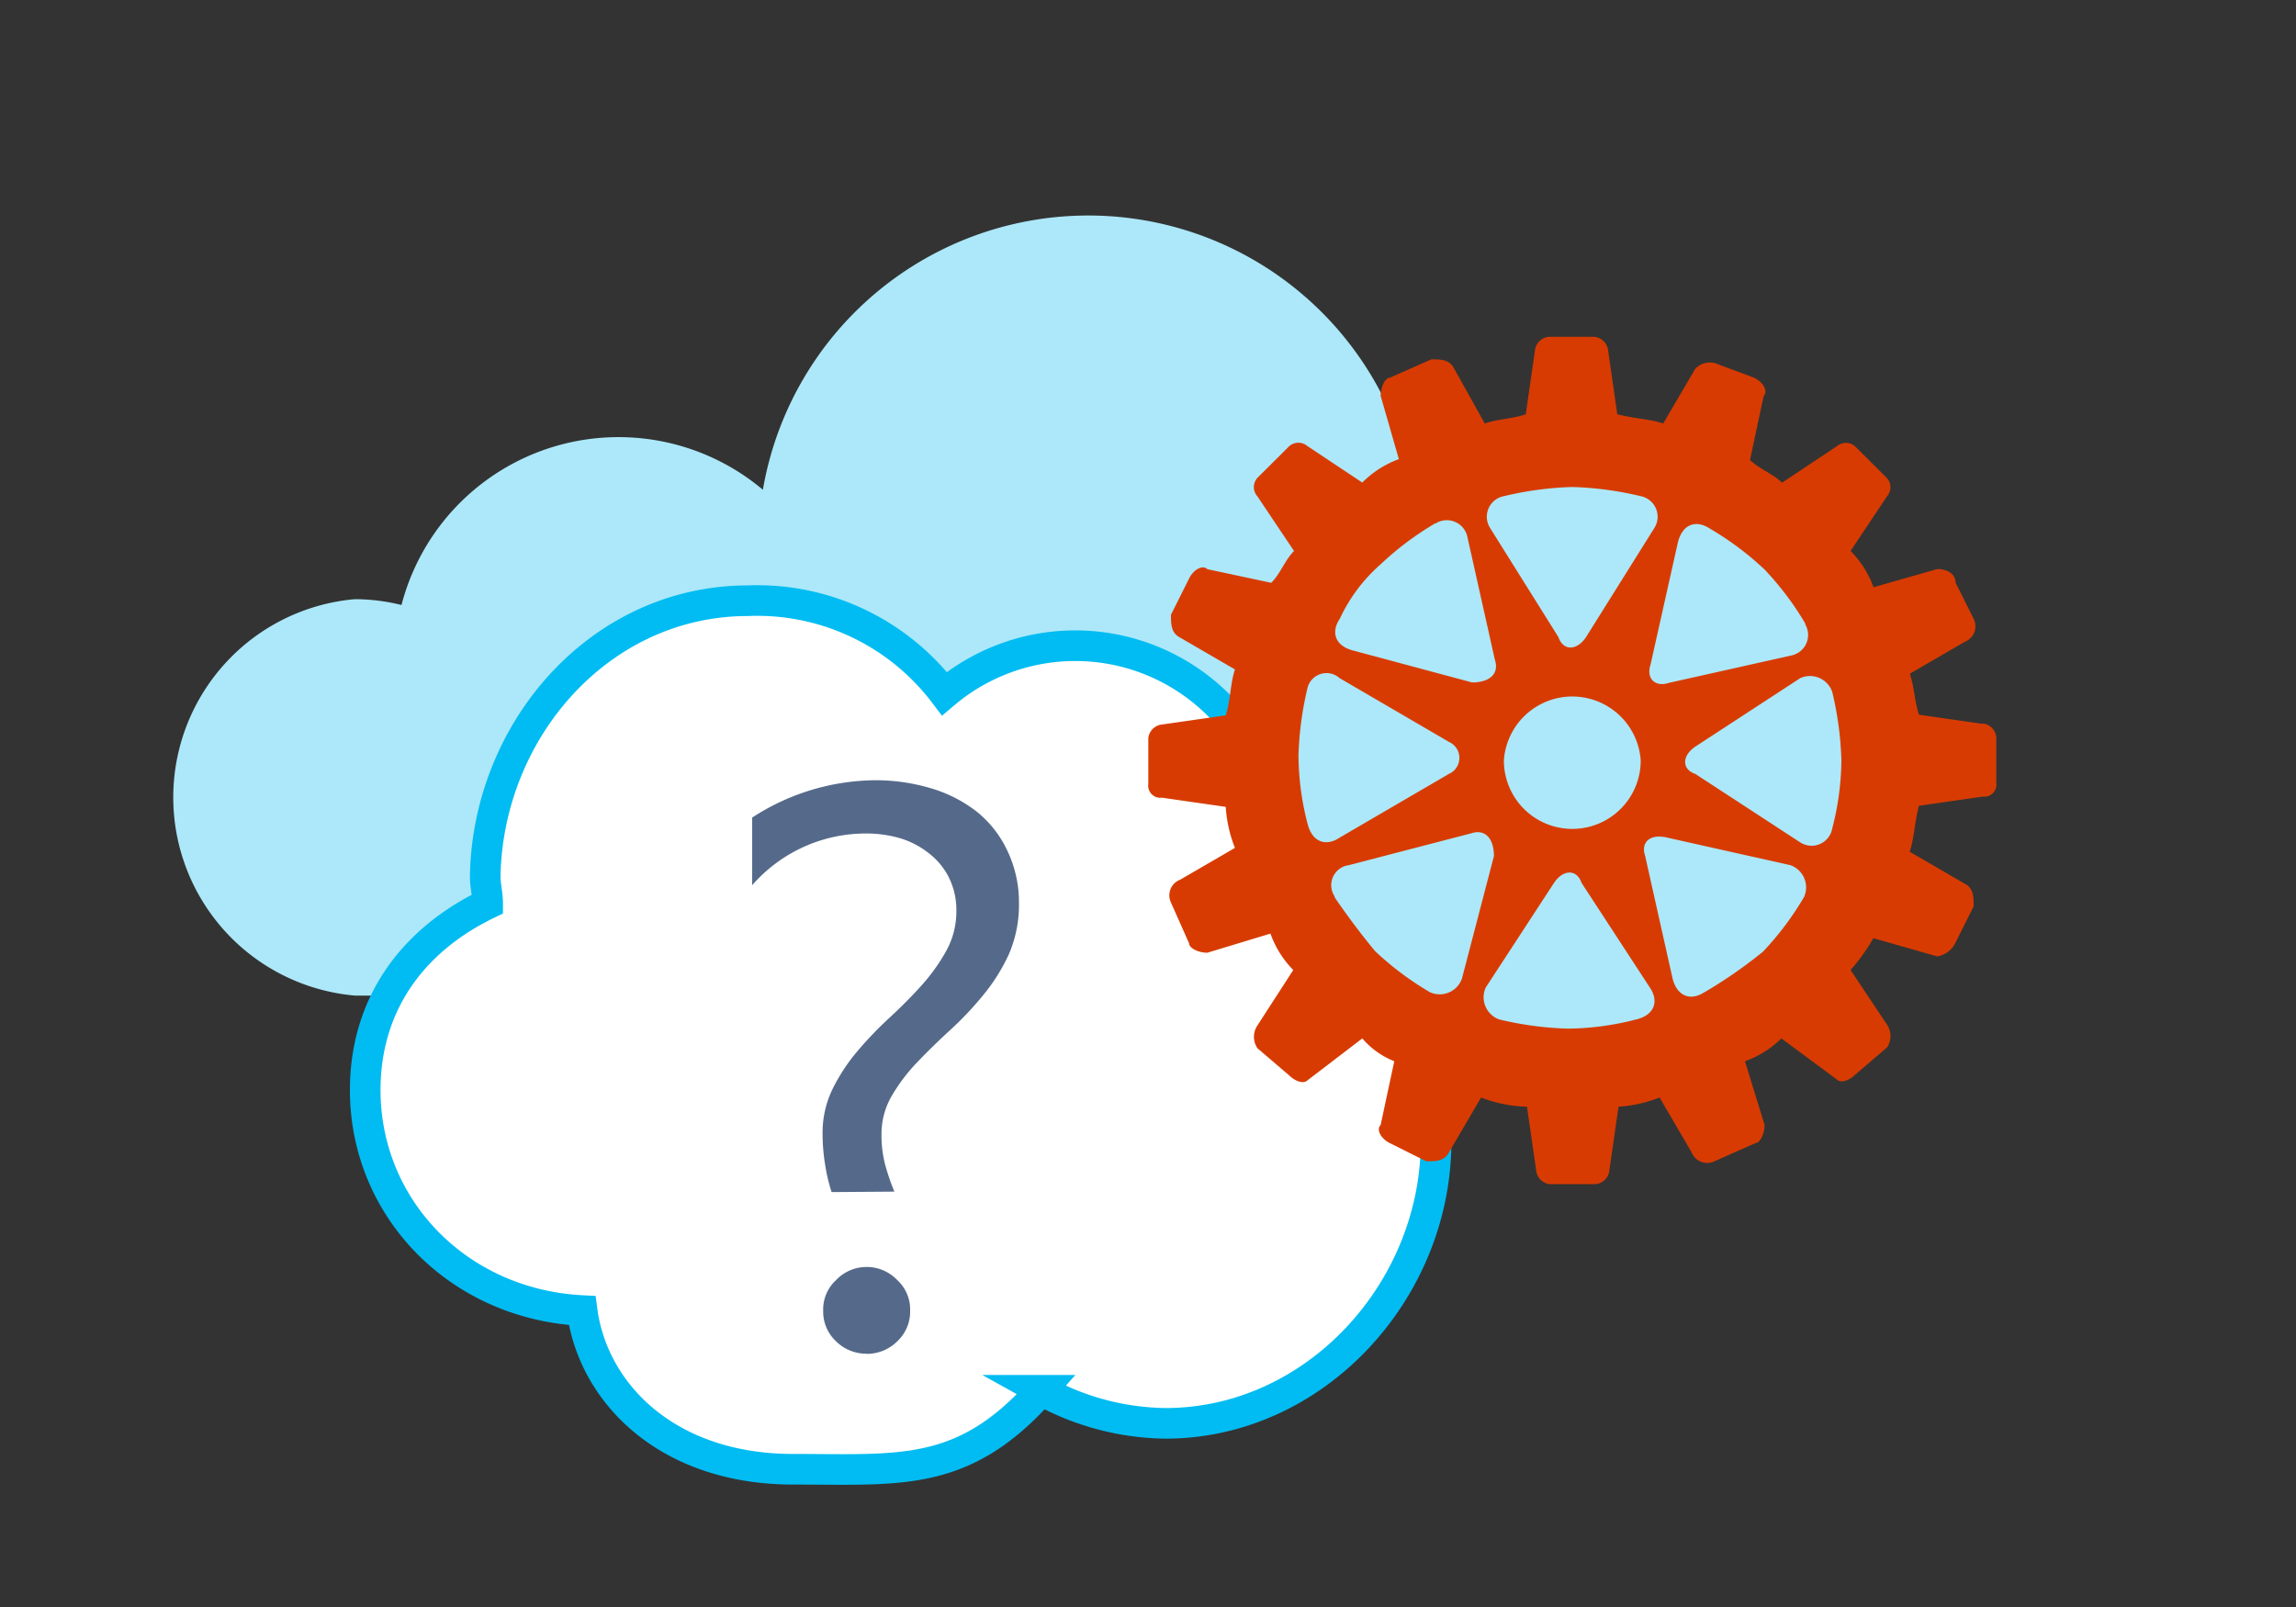 <svg xmlns="http://www.w3.org/2000/svg" viewBox="0 0 150 105"><rect x="0" y="0" width="150" height="105" fill="#333333" stroke="none"/><defs><style>.cls-1{fill:#ace8f9}.cls-2{fill:#fff;stroke:#00bcf2;stroke-miterlimit:10;stroke-width:2px}.cls-3{fill:#556a8a}.cls-4{fill:#d83b01;fill-rule:evenodd}</style></defs><title>information-worker-product-help-office-help-3</title><g id="Illustrations"><g><path d="M92.47,32.73A21.57,21.57,0,0,0,49.84,32a14.65,14.65,0,0,0-23.61,7.53,12.75,12.75,0,0,0-3.05-.38,13,13,0,0,0,0,25.9h72.3a16.53,16.53,0,0,0,12.85-16.19A16.12,16.12,0,0,0,92.47,32.73Z" class="cls-1"/><path d="M83.95,58.75v-.37a14.73,14.73,0,0,0-.48-3.66A13.24,13.24,0,0,0,61.7,45.32a15.33,15.33,0,0,0-12.83-6.07c-9.69,0-17,8.46-17.17,18,0,.66.16,1.15.16,1.81-5.09,2.46-8,6.74-8,12.16,0,7.75,6.1,14,14.17,14.41C38.74,91,43.56,96,51.82,96c7,0,11.13.56,16.21-5.16A17.13,17.13,0,0,0,76.14,93c9.77,0,17.68-8.65,17.68-18.42A17.68,17.68,0,0,0,83.95,58.75Z" class="cls-2"/><path d="M54.33,77.89a10.89,10.89,0,0,1-.41-1.71,12.55,12.55,0,0,1-.18-2.09,6.52,6.52,0,0,1,.65-2.93A12.12,12.12,0,0,1,56,68.7a24.43,24.43,0,0,1,2.11-2.2q1.14-1.05,2.11-2.13a12.18,12.18,0,0,0,1.61-2.26,5.32,5.32,0,0,0,.65-2.6A4.77,4.77,0,0,0,62,57.35a4.57,4.57,0,0,0-1.28-1.57,5.64,5.64,0,0,0-1.88-1,7.89,7.89,0,0,0-2.26-.32,9.85,9.85,0,0,0-7.44,3.38V53.42a14.94,14.94,0,0,1,8-2.44,12.64,12.64,0,0,1,3.63.51,9,9,0,0,1,3,1.51,7.12,7.12,0,0,1,2,2.5A7.8,7.8,0,0,1,66.57,59a8.11,8.11,0,0,1-.66,3.35A12.11,12.11,0,0,1,64.25,65a21.48,21.48,0,0,1-2.17,2.3q-1.17,1.07-2.17,2.12a11.63,11.63,0,0,0-1.66,2.2,4.93,4.93,0,0,0-.66,2.51,7.5,7.5,0,0,0,.28,2.12,15,15,0,0,0,.56,1.61Zm2.29,10.56a2.8,2.8,0,0,1-2-.81,2.65,2.65,0,0,1-.84-2,2.6,2.6,0,0,1,.84-2,2.76,2.76,0,0,1,4,0,2.6,2.6,0,0,1,.84,2,2.65,2.65,0,0,1-.84,2A2.81,2.81,0,0,1,56.62,88.46Z" class="cls-3"/></g><circle cx="103" cy="50" r="19" class="cls-1"/><path d="M129.54,47.3l-4.17-.6c-.3-.89-.3-1.79-.6-2.68l3.58-2.08a1.09,1.09,0,0,0,.6-1.49l-1.19-2.38c0-.6-.6-.89-1.19-.89l-4.17,1.19A6.48,6.48,0,0,0,120.9,36l2.38-3.57a.9.9,0,0,0,0-1.19l-2.09-2.08a.91.91,0,0,0-1.19,0l-3.58,2.38c-.6-.6-1.49-.89-2.09-1.49l.89-4.17c.3-.3,0-.89-.6-1.19l-2.38-.89a1.31,1.31,0,0,0-1.49.3l-2.09,3.57c-.89-.3-1.79-.3-3-.6l-.6-4.17a1,1,0,0,0-.89-.89h-3a1,1,0,0,0-.89.89l-.6,4.17c-.89.3-1.79.3-2.68.6L95,24.08c-.3-.6-.89-.6-1.49-.6L90.8,24.68c-.3,0-.6.6-.6,1.19L91.39,30A6.49,6.49,0,0,0,89,31.53l-3.58-2.38a.91.91,0,0,0-1.19,0l-2.09,2.08a.9.9,0,0,0,0,1.19L84.54,36c-.6.6-.89,1.49-1.49,2.08l-4.17-.89c-.3-.3-.89,0-1.19.6l-1.19,2.38c0,.6,0,1.19.6,1.49l3.58,2.08c-.3.89-.3,2.08-.6,3l-4.17.6a1,1,0,0,0-.89.89v3a.79.79,0,0,0,.89.89l4.17.6a8.68,8.68,0,0,0,.6,2.68l-3.58,2.08a1.09,1.09,0,0,0-.6,1.49l1.19,2.68c0,.3.6.6,1.19.6L83,61a6.48,6.48,0,0,0,1.49,2.38L82.15,67a1.33,1.33,0,0,0,0,1.49l2.09,1.79c.3.3.89.6,1.19.3L89,67.85a5.35,5.35,0,0,0,2.09,1.49L90.2,73.5c-.3.3,0,.89.6,1.19l2.38,1.19c.6,0,1.19,0,1.49-.6l2.09-3.57a8.83,8.83,0,0,0,3,.6l.6,4.17a1,1,0,0,0,.89.89h3a1,1,0,0,0,.89-.89l.6-4.17a8.71,8.71,0,0,0,2.68-.6l2.09,3.57a1.09,1.09,0,0,0,1.49.6l2.68-1.19c.3,0,.6-.6.6-1.19L114,69.34a6.49,6.49,0,0,0,2.38-1.49L120,70.53c.3.3.89,0,1.19-.3l2.09-1.79a1.33,1.33,0,0,0,0-1.49l-2.38-3.57a12.6,12.6,0,0,0,1.49-2.08l4.17,1.19a1.6,1.6,0,0,0,1.19-.89l1.19-2.38c0-.6,0-1.19-.6-1.49l-3.58-2.08c.3-.89.3-1.79.6-3l4.17-.6a.79.79,0,0,0,.89-.89v-3a1,1,0,0,0-.89-.89Zm-9.84,6.85a1.37,1.37,0,0,1-2.09.89l-6.85-4.47c-.89-.3-.89-1.19,0-1.79l6.85-4.47a1.54,1.54,0,0,1,2.09.89,21.7,21.7,0,0,1,.6,4.47,18.24,18.24,0,0,1-.6,4.47Zm-1.79-13.4a1.37,1.37,0,0,1-.89,2.08l-8,1.79c-.89.3-1.49-.3-1.19-1.19l1.79-8c.3-1.19,1.19-1.49,2.09-.89a19.68,19.68,0,0,1,3.58,2.68,19.66,19.66,0,0,1,2.68,3.57ZM98.25,32.42a21.77,21.77,0,0,1,4.47-.6,21.77,21.77,0,0,1,4.47.6,1.37,1.37,0,0,1,.89,2.08l-4.47,7.14c-.6.89-1.49.89-1.79,0L97.35,34.5a1.37,1.37,0,0,1,.89-2.08Zm8.94,17.27a4.47,4.47,0,0,1-8.94,0,4.48,4.48,0,0,1,8.94,0ZM93.78,34.21a1.37,1.37,0,0,1,2.09.89l1.79,8c.3.89-.3,1.49-1.49,1.49l-7.75-2.08c-1.19-.3-1.49-1.19-.89-2.08a10.75,10.75,0,0,1,2.68-3.57,19.68,19.68,0,0,1,3.58-2.68ZM85.43,53.85a18.24,18.24,0,0,1-.6-4.47,21.7,21.7,0,0,1,.6-4.47,1.28,1.28,0,0,1,2.09-.6l7.15,4.17a1.14,1.14,0,0,1,0,2.08l-7.15,4.17c-.89.6-1.79.3-2.09-.89Zm1.79,4.76a1.32,1.32,0,0,1,.89-2.08l8-2.08c.89-.3,1.49.3,1.49,1.49l-2.09,8a1.54,1.54,0,0,1-2.09.89,19.68,19.68,0,0,1-3.58-2.68c-1.49-1.79-2.68-3.57-2.68-3.57Zm19.67,8a18.29,18.29,0,0,1-4.47.6,21.77,21.77,0,0,1-4.47-.6,1.54,1.54,0,0,1-.89-2.08l4.47-6.85c.6-.89,1.49-.89,1.79,0l4.47,6.85c.6.89.3,1.79-.89,2.08Zm4.47-1.79c-.89.6-1.79.3-2.09-.89l-1.79-8c-.3-.89.3-1.49,1.49-1.19l8,1.79a1.54,1.54,0,0,1,.89,2.08,19.66,19.66,0,0,1-2.68,3.57,30.89,30.89,0,0,1-3.87,2.68Z" class="cls-4"/></g></svg>